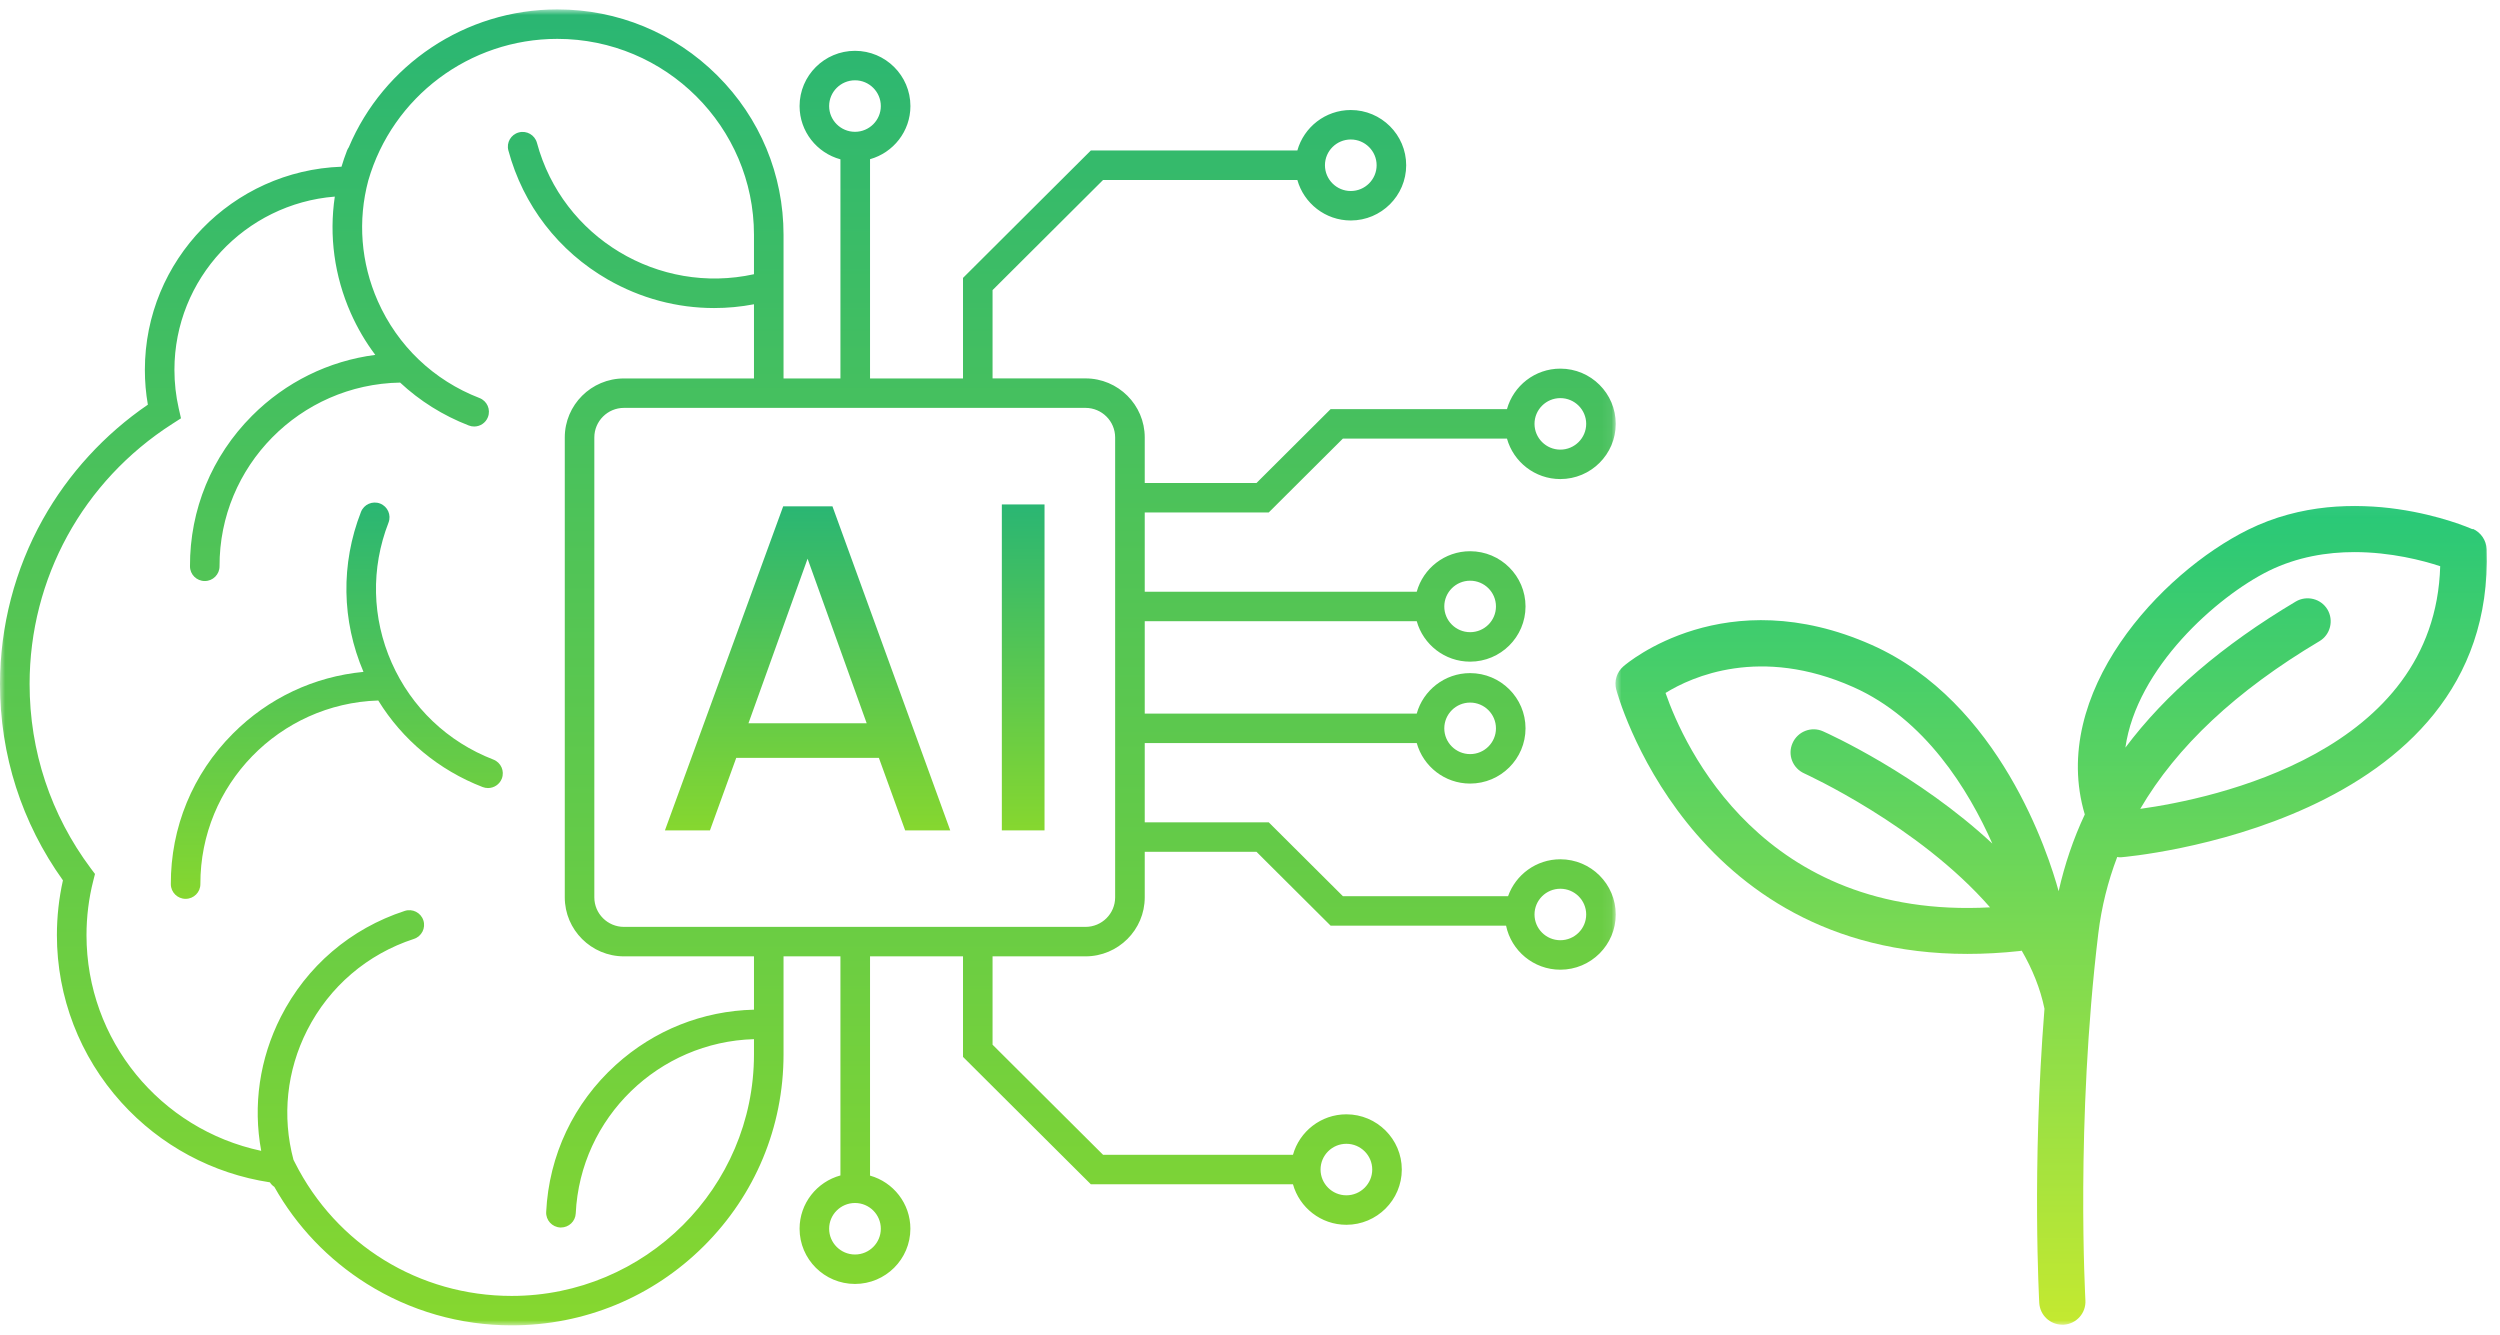 <svg width="249" height="133" viewBox="0 0 249 133" fill="none" xmlns="http://www.w3.org/2000/svg">
<path d="M78.006 50.43L66.227 82.705H70.712L73.329 75.485H87.537L90.153 82.705H94.643L82.912 50.43H78.006ZM74.547 72.038L80.435 55.647L86.322 72.038H74.547Z" fill="url(#paint0_linear_3328_12137)"/>
<path d="M99.783 50.242H104.035V82.706H99.783V50.242Z" fill="url(#paint1_linear_3328_12137)"/>
<mask id="mask0_3328_12137" style="mask-type:luminance" maskUnits="userSpaceOnUse" x="0" y="0" width="161" height="133">
<path d="M0 0.924H160.929V132.022H0V0.924Z" fill="white"/>
</mask>
<g mask="url(#mask0_3328_12137)">
<path d="M155.409 85.584C153.009 85.584 150.961 87.121 150.204 89.259H133.752L126.368 81.904H114.016V74.009H141.107C141.753 76.331 143.891 78.044 146.422 78.044C149.468 78.044 151.942 75.575 151.942 72.541C151.942 69.511 149.468 67.042 146.422 67.042C143.891 67.042 141.753 68.751 141.107 71.073H114.016V61.87H141.107C141.753 64.192 143.891 65.901 146.422 65.901C149.468 65.901 151.942 63.435 151.942 60.402C151.942 57.368 149.468 54.902 146.422 54.902C143.891 54.902 141.753 56.611 141.107 58.934H114.016V51.039H126.368L133.752 43.683H150.094C150.74 46.006 152.878 47.715 155.409 47.715C158.455 47.715 160.929 45.249 160.929 42.215C160.929 39.182 158.455 36.716 155.409 36.716C152.878 36.716 150.74 38.425 150.094 40.748H132.529L125.145 48.107H114.016V43.565C114.016 40.327 111.37 37.689 108.116 37.689H98.859V28.895L109.866 17.925H129.217C129.863 20.247 132.006 21.96 134.537 21.96C137.579 21.96 140.056 19.491 140.056 16.457C140.056 13.427 137.579 10.958 134.537 10.958C132.006 10.958 129.863 12.671 129.217 14.989H108.647L95.915 27.68V37.693H86.655V15.856C88.973 15.206 90.678 13.08 90.678 10.565C90.678 7.532 88.2 5.062 85.158 5.062C82.112 5.062 79.638 7.532 79.638 10.565C79.638 13.096 81.364 15.235 83.707 15.868V37.693H78.04V23.391C78.04 17.393 75.697 11.755 71.441 7.515C67.184 3.275 61.526 0.937 55.507 0.937C46.345 0.937 38.204 6.452 34.737 14.674C34.672 14.768 34.614 14.871 34.569 14.981C34.361 15.517 34.177 16.056 34.013 16.604C23.146 16.988 14.429 25.914 14.429 36.835C14.429 38.004 14.527 39.165 14.727 40.306C10.418 43.25 6.82 47.175 4.273 51.717C1.48 56.706 0 62.381 0 68.129C0 75.207 2.167 81.949 6.268 87.681C5.871 89.464 5.667 91.295 5.667 93.139C5.667 99.305 7.948 105.225 12.09 109.805C15.97 114.102 21.191 116.898 26.883 117.761C26.997 117.945 27.148 118.096 27.324 118.211C29.532 122.132 32.697 125.456 36.532 127.864C40.846 130.575 45.834 132.006 50.957 132.006C58.19 132.006 64.993 129.201 70.108 124.103C75.223 119.008 78.04 112.229 78.04 105.021V95.253H83.707V117.074C81.364 117.712 79.638 119.85 79.638 122.381C79.638 125.415 82.112 127.881 85.154 127.881C88.2 127.881 90.674 125.415 90.674 122.381C90.674 119.867 88.973 117.741 86.655 117.091V95.253H95.915V105.266L108.647 117.953H128.78C129.426 120.276 131.564 121.989 134.099 121.989C137.141 121.989 139.619 119.519 139.619 116.486C139.619 113.456 137.141 110.986 134.099 110.986C131.564 110.986 129.426 112.699 128.78 115.018H109.866L98.859 104.052V95.253H108.116C111.37 95.253 114.016 92.616 114.016 89.378V84.84H125.145L132.529 92.195H150.004C150.523 94.697 152.751 96.582 155.409 96.582C158.455 96.582 160.929 94.117 160.929 91.083C160.929 88.049 158.455 85.584 155.409 85.584ZM146.426 69.977C147.845 69.977 148.998 71.13 148.998 72.545C148.998 73.96 147.845 75.109 146.426 75.109C145.004 75.109 143.851 73.956 143.851 72.545C143.851 71.13 145.004 69.977 146.426 69.977ZM146.426 57.838C147.845 57.838 148.998 58.987 148.998 60.402C148.998 61.816 147.845 62.965 146.426 62.965C145.004 62.965 143.851 61.816 143.851 60.402C143.851 58.987 145.004 57.838 146.426 57.838ZM155.409 39.652C156.832 39.652 157.985 40.805 157.985 42.215C157.985 43.63 156.828 44.783 155.409 44.783C153.99 44.783 152.837 43.63 152.837 42.215C152.837 40.805 153.99 39.652 155.409 39.652ZM134.537 13.893C135.955 13.893 137.112 15.046 137.112 16.457C137.112 17.872 135.955 19.025 134.537 19.025C133.118 19.025 131.965 17.872 131.965 16.457C131.965 15.046 133.118 13.893 134.537 13.893ZM82.582 10.565C82.582 9.151 83.739 7.998 85.158 7.998C86.577 7.998 87.73 9.151 87.73 10.565C87.73 11.976 86.577 13.129 85.158 13.129C83.739 13.129 82.582 11.98 82.582 10.565ZM87.73 122.381C87.73 123.796 86.577 124.949 85.158 124.949C83.739 124.949 82.582 123.796 82.582 122.381C82.582 120.967 83.739 119.818 85.158 119.818C86.577 119.818 87.73 120.967 87.73 122.381ZM134.099 113.922C135.518 113.922 136.675 115.071 136.675 116.486C136.675 117.9 135.518 119.053 134.099 119.053C132.68 119.053 131.527 117.9 131.527 116.486C131.527 115.071 132.68 113.922 134.099 113.922ZM75.096 100.564C69.989 100.683 65.152 102.605 61.334 106.064C57.135 109.866 54.673 115.071 54.399 120.721C54.362 121.531 54.988 122.218 55.802 122.259C55.826 122.259 55.851 122.259 55.871 122.259C56.656 122.259 57.306 121.645 57.343 120.86C57.801 111.285 65.631 103.766 75.096 103.5V105.021C75.096 118.285 64.269 129.074 50.961 129.074C41.761 129.074 33.486 123.98 29.365 115.778L29.23 115.516C28.077 111.183 28.547 106.64 30.595 102.609C32.807 98.262 36.581 95.032 41.226 93.516C41.998 93.262 42.42 92.436 42.166 91.663C41.913 90.895 41.083 90.474 40.31 90.727C34.917 92.489 30.534 96.234 27.97 101.28C25.848 105.454 25.182 110.103 26.016 114.625C15.954 112.483 8.615 103.606 8.615 93.139C8.615 91.304 8.84 89.484 9.289 87.726L9.461 87.047L9.04 86.487C5.054 81.151 2.948 74.802 2.948 68.129C2.948 57.605 8.259 47.919 17.16 42.219L18.027 41.663L17.798 40.662C17.516 39.419 17.373 38.131 17.373 36.835C17.373 27.758 24.421 20.292 33.347 19.581C32.766 23.485 33.302 27.484 34.937 31.184C35.6 32.677 36.417 34.071 37.378 35.346C32.734 35.952 28.449 38.053 25.096 41.418C21.097 45.429 18.902 50.752 18.922 56.407C18.922 57.217 19.581 57.871 20.394 57.871H20.398C21.212 57.871 21.87 57.208 21.866 56.399C21.833 46.427 29.88 38.278 39.852 38.106C41.81 39.93 44.12 41.385 46.692 42.379C46.868 42.449 47.048 42.481 47.228 42.481C47.817 42.481 48.373 42.126 48.597 41.545C48.892 40.788 48.516 39.938 47.759 39.644C43.2 37.882 39.607 34.455 37.632 29.999C35.939 26.168 35.616 21.964 36.683 17.974C39.092 9.649 46.762 3.872 55.507 3.872C66.309 3.872 75.096 12.63 75.096 23.391V27.312C65.606 29.398 56.023 23.673 53.479 14.225C53.267 13.444 52.457 12.978 51.672 13.19C50.887 13.399 50.421 14.204 50.634 14.985C52.106 20.448 55.622 25.015 60.536 27.84C63.811 29.721 67.442 30.681 71.122 30.681C72.442 30.681 73.771 30.559 75.096 30.305V37.693H62.147C58.897 37.693 56.252 40.327 56.252 43.569V89.378C56.252 92.616 58.897 95.253 62.147 95.253H75.096V100.564ZM111.068 89.378C111.068 91.001 109.747 92.318 108.116 92.318H62.147C60.52 92.318 59.195 91.001 59.195 89.378V43.569C59.195 41.946 60.52 40.625 62.147 40.625H108.116C109.743 40.625 111.068 41.946 111.068 43.569V89.378ZM155.409 93.646C153.99 93.646 152.837 92.498 152.837 91.083C152.837 89.668 153.99 88.519 155.409 88.519C156.832 88.519 157.985 89.668 157.985 91.083C157.985 92.498 156.828 93.646 155.409 93.646Z" fill="url(#paint2_linear_3328_12137)"/>
</g>
<path d="M49.138 75.653C44.583 73.89 40.985 70.468 39.011 66.007C37.04 61.551 36.929 56.596 38.696 52.053C38.99 51.297 38.614 50.446 37.858 50.152C37.097 49.861 36.247 50.234 35.952 50.99C33.932 56.17 34.027 61.817 36.202 66.919C31.279 67.389 26.72 69.532 23.192 73.073C19.189 77.084 16.997 82.407 17.014 88.066C17.018 88.875 17.676 89.525 18.486 89.525C18.49 89.525 18.49 89.525 18.49 89.525C19.303 89.525 19.962 88.863 19.958 88.053C19.929 78.175 27.828 70.08 37.674 69.769C40.086 73.686 43.7 76.699 48.075 78.392C48.251 78.457 48.431 78.49 48.607 78.49C49.195 78.49 49.752 78.134 49.98 77.554C50.275 76.797 49.899 75.947 49.138 75.653Z" fill="url(#paint3_linear_3328_12137)"/>
<mask id="mask1_3328_12137" style="mask-type:luminance" maskUnits="userSpaceOnUse" x="160" y="50" width="89" height="83">
<path d="M160.771 50.041H248.305V132.105H160.771V50.041Z" fill="white"/>
</mask>
<g mask="url(#mask1_3328_12137)">
<path d="M246.258 52.708C245.783 52.495 234.388 47.584 223.926 52.752C215.196 57.066 204.059 69.046 207.645 81.12C206.496 83.564 205.637 86.12 205.04 88.765C204.043 85.11 199.189 69.904 186.412 64.229C171.861 57.773 162.089 66.016 161.692 66.368C161.034 66.936 160.756 67.823 160.973 68.665C161.046 68.939 168.034 95.009 195.943 95.009C197.611 95.009 199.357 94.919 201.197 94.718C201.258 94.718 201.303 94.686 201.364 94.686C202.419 96.509 203.217 98.451 203.63 100.471C202.358 116.458 203.11 129.631 203.11 129.782C203.188 131.005 204.198 131.941 205.408 131.941C205.453 131.941 205.498 131.941 205.547 131.941C206.815 131.864 207.784 130.776 207.706 129.509C207.706 129.341 206.708 111.915 208.99 92.972C209.313 90.327 209.942 87.804 210.875 85.355C210.936 85.355 210.997 85.384 211.075 85.384C211.136 85.384 211.198 85.384 211.259 85.384C211.627 85.355 248.617 82.248 247.668 54.695C247.636 53.824 247.1 53.031 246.307 52.679L246.258 52.708ZM165.887 69.017C168.508 67.394 175.324 64.319 184.56 68.42C191.744 71.601 196.078 78.699 198.437 84.022C191.041 77.141 182.172 73.102 181.575 72.84C180.427 72.321 179.061 72.84 178.542 74.005C178.018 75.166 178.542 76.512 179.703 77.031C179.858 77.109 191.102 82.219 198.208 90.372C175.524 91.599 167.727 74.308 165.887 69.017ZM213.156 80.584C216.803 74.341 222.715 68.8 231.019 63.861C232.107 63.219 232.459 61.797 231.817 60.709C231.171 59.621 229.748 59.27 228.66 59.912C221.337 64.274 215.699 69.107 211.688 74.463C212.804 66.539 220.785 59.425 225.978 56.853C228.811 55.463 231.784 54.989 234.495 54.989C238.142 54.989 241.327 55.827 243.044 56.395C242.521 74.954 220.434 79.558 213.144 80.567L213.156 80.584Z" fill="url(#paint4_linear_3328_12137)"/>
</g>
<defs>
<linearGradient id="paint0_linear_3328_12137" x1="80.435" y1="50.43" x2="80.435" y2="82.705" gradientUnits="userSpaceOnUse">
<stop stop-color="#2AB673"/>
<stop offset="1" stop-color="#86D72F"/>
</linearGradient>
<linearGradient id="paint1_linear_3328_12137" x1="101.909" y1="50.242" x2="101.909" y2="82.706" gradientUnits="userSpaceOnUse">
<stop stop-color="#2AB673"/>
<stop offset="1" stop-color="#86D72F"/>
</linearGradient>
<linearGradient id="paint2_linear_3328_12137" x1="80.464" y1="0.937" x2="80.464" y2="132.006" gradientUnits="userSpaceOnUse">
<stop stop-color="#2AB673"/>
<stop offset="1" stop-color="#86D72F"/>
</linearGradient>
<linearGradient id="paint3_linear_3328_12137" x1="33.547" y1="50.053" x2="33.547" y2="89.525" gradientUnits="userSpaceOnUse">
<stop stop-color="#2AB673"/>
<stop offset="1" stop-color="#86D72F"/>
</linearGradient>
<linearGradient id="paint4_linear_3328_12137" x1="204.293" y1="50.395" x2="204.293" y2="131.941" gradientUnits="userSpaceOnUse">
<stop stop-color="#28C878"/>
<stop offset="1" stop-color="#C4E930"/>
</linearGradient>
</defs>
</svg>
